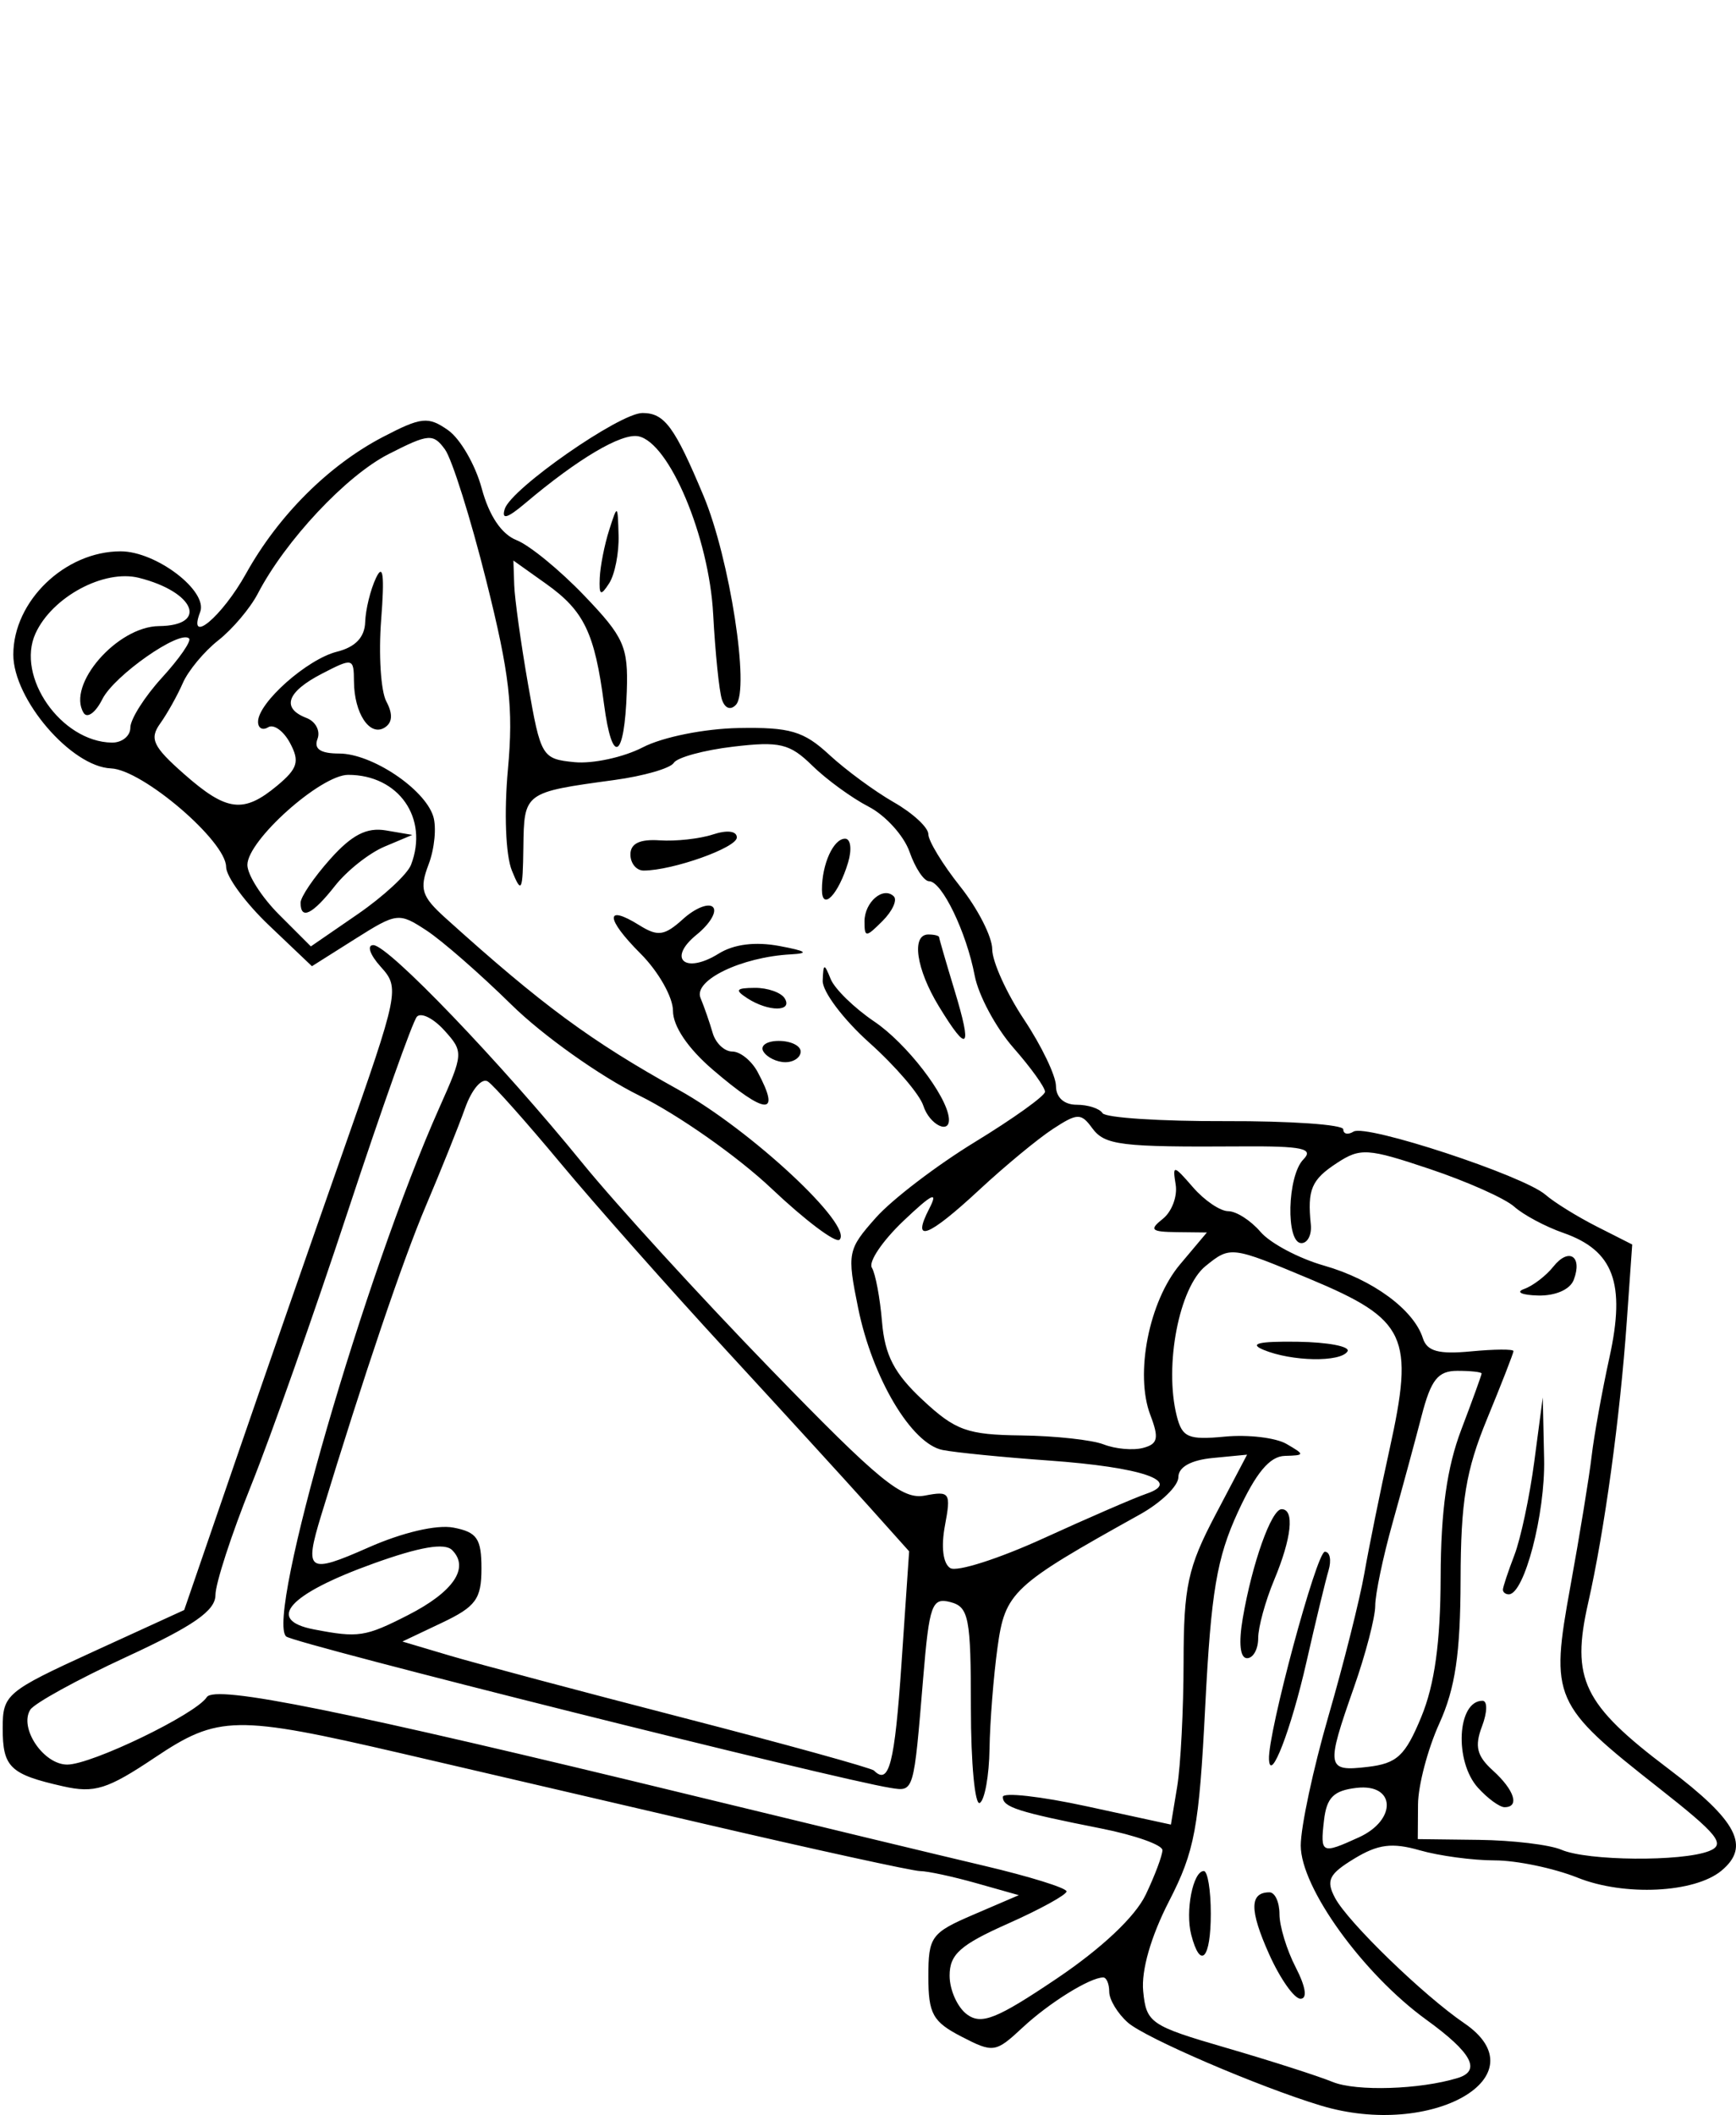 <?xml version="1.0" encoding="UTF-8" standalone="no"?>
<!-- Created with Inkscape (http://www.inkscape.org/) -->

<svg
   xmlns:dc="http://purl.org/dc/elements/1.1/"
   xmlns:cc="http://creativecommons.org/ns#"
   xmlns:rdf="http://www.w3.org/1999/02/22-rdf-syntax-ns#"
   xmlns:svg="http://www.w3.org/2000/svg"
   xmlns="http://www.w3.org/2000/svg"
   xmlns:xlink="http://www.w3.org/1999/xlink"
   xmlns:sodipodi="http://sodipodi.sourceforge.net/DTD/sodipodi-0.dtd"
   xmlns:inkscape="http://www.inkscape.org/namespaces/inkscape"
   width="163.159"
   height="198.729"
   id="svg2"
   version="1.1"
   inkscape:version="0.48.3.1 r9886"
   sodipodi:docname="High-cable-curls-2.svg">
  <defs
     id="defs4">
    <radialGradient
       gradientUnits="userSpaceOnUse"
       gradientTransform="matrix(1,0,0,0.918,-19.286,-7.911)"
       r="209.566"
       fy="287.501"
       fx="398.111"
       cy="287.501"
       cx="398.111"
       id="radialGradient5255"
       xlink:href="#linearGradient5249"
       inkscape:collect="always" />
    <linearGradient
       id="linearGradient5249"
       inkscape:collect="always">
      <stop
         id="stop5251"
         offset="0"
         style="stop-color:#e3e3e3;stop-opacity:1;" />
      <stop
         id="stop5253"
         offset="1"
         style="stop-color:#e3e3e3;stop-opacity:0;" />
    </linearGradient>
  </defs>
  <sodipodi:namedview
     id="base"
     pagecolor="#fffff0"
     bordercolor="#666666"
     borderopacity="1.0"
     inkscape:pageopacity="0.0"
     inkscape:pageshadow="2"
     inkscape:zoom="1.979899"
     inkscape:cx="4.5871568"
     inkscape:cy="97.82442"
     inkscape:document-units="px"
     inkscape:current-layer="layer1"
     showgrid="false"
     showguides="true"
     inkscape:guide-bbox="true"
     fit-margin-top="0"
     fit-margin-left="0"
     fit-margin-right="0"
     fit-margin-bottom="0"
     inkscape:window-width="1112"
     inkscape:window-height="691"
     inkscape:window-x="65"
     inkscape:window-y="328"
     inkscape:window-maximized="0">
    <sodipodi:guide
       orientation="-0.707,0.707"
       position="-2243.596,473.831"
       id="guide2985" />
  </sodipodi:namedview>
  <g
     inkscape:label="Ebene 1"
     inkscape:groupmode="layer"
     id="layer1"
     transform="translate(-815.024,-301.75)">
    <path
       style="fill:#000000"
       d="m 939.161,499.592 c -5.84,-1.768 -16.494,-6.35 -18.135,-7.8 -0.963,-0.851 -1.75,-2.152 -1.75,-2.892 0,-0.74 -0.255,-1.345 -0.566,-1.345 -1.247,0 -5.081,2.381 -7.575,4.704 -2.544,2.37 -2.755,2.401 -5.75,0.852 -2.696,-1.394 -3.109,-2.142 -3.109,-5.623 0,-3.771 0.259,-4.126 4.25,-5.84 l 4.25,-1.825 -4,-1.129 c -2.2,-0.621 -4.57,-1.131 -5.267,-1.134 -0.697,-0.003 -9.922,-2.021 -20.5,-4.485 -10.578,-2.464 -23.283,-5.42 -28.233,-6.57 -15.611,-3.625 -17.243,-3.598 -23.196,0.386 -4.47,2.992 -5.676,3.369 -8.632,2.702 -4.983,-1.124 -5.672,-1.787 -5.672,-5.457 0,-3.171 0.335,-3.453 8.53,-7.203 l 8.53,-3.903 4.81,-13.988 c 2.645,-7.693 7.216,-20.834 10.157,-29.202 5.228,-14.876 5.306,-15.26 3.505,-17.25 -1.014,-1.121 -1.328,-2.036 -0.698,-2.036 1.394,0 11.915,10.965 19.671,20.5 3.132,3.85 11.089,12.557 17.682,19.35 10.23,10.539 12.355,12.28 14.489,11.872 2.349,-0.449 2.463,-0.278 1.882,2.822 -0.376,2.005 -0.179,3.572 0.502,3.993 0.617,0.381 4.568,-0.882 8.781,-2.807 4.213,-1.925 8.559,-3.807 9.659,-4.182 3.441,-1.173 -0.452,-2.496 -9.172,-3.118 -4.305,-0.307 -8.803,-0.753 -9.995,-0.992 -2.923,-0.586 -6.591,-6.75 -7.93,-13.327 -1.056,-5.19 -0.995,-5.505 1.665,-8.5 1.519,-1.711 5.709,-4.91 9.311,-7.111 3.602,-2.2 6.566,-4.322 6.585,-4.715 0.019,-0.393 -1.315,-2.254 -2.966,-4.134 -1.651,-1.88 -3.29,-4.934 -3.643,-6.785 -0.779,-4.092 -3.086,-8.866 -4.283,-8.866 -0.482,0 -1.309,-1.241 -1.838,-2.758 -0.529,-1.517 -2.26,-3.429 -3.848,-4.25 -1.588,-0.821 -3.973,-2.558 -5.302,-3.862 -2.107,-2.067 -3.055,-2.294 -7.425,-1.776 -2.755,0.326 -5.268,1.011 -5.585,1.522 -0.316,0.511 -2.825,1.235 -5.575,1.61 -8.505,1.16 -8.493,1.151 -8.563,6.331 -0.056,4.17 -0.174,4.409 -1.078,2.183 -0.586,-1.445 -0.744,-5.465 -0.372,-9.524 0.527,-5.765 0.162,-8.942 -2.037,-17.716 -1.474,-5.88 -3.221,-11.433 -3.883,-12.338 -1.108,-1.515 -1.532,-1.479 -5.299,0.442 -3.991,2.036 -9.694,8.121 -12.294,13.117 -0.71,1.365 -2.378,3.336 -3.707,4.381 -1.329,1.045 -2.831,2.854 -3.339,4.019 -0.508,1.165 -1.467,2.878 -2.131,3.807 -1.02,1.425 -0.67,2.163 2.248,4.734 4.013,3.537 5.591,3.732 8.764,1.087 1.921,-1.601 2.122,-2.271 1.2,-3.995 -0.61,-1.139 -1.536,-1.807 -2.058,-1.484 -0.522,0.323 -0.95,0.09 -0.95,-0.517 0,-1.785 4.611,-5.878 7.414,-6.581 1.738,-0.436 2.609,-1.351 2.656,-2.791 0.039,-1.178 0.496,-3.042 1.017,-4.142 0.668,-1.411 0.81,-0.258 0.485,3.918 -0.254,3.255 -0.035,6.715 0.486,7.689 0.632,1.181 0.576,2.001 -0.167,2.46 -1.395,0.862 -2.855,-1.344 -2.876,-4.343 -0.015,-2.206 -0.107,-2.228 -3.015,-0.724 -3.304,1.709 -3.836,3.242 -1.443,4.16 0.857,0.329 1.321,1.215 1.031,1.969 -0.361,0.942 0.277,1.371 2.038,1.371 3.055,0 8.019,3.31 8.839,5.894 0.322,1.013 0.126,3.049 -0.435,4.525 -0.88,2.315 -0.664,3.004 1.579,5.028 9.076,8.191 13.669,11.575 21.921,16.153 6.768,3.755 16.442,12.761 15.123,14.08 -0.351,0.351 -3.23,-1.813 -6.396,-4.809 -3.167,-2.996 -8.762,-6.929 -12.435,-8.739 -3.673,-1.81 -9.073,-5.648 -12,-8.527 -2.927,-2.879 -6.524,-6.022 -7.993,-6.983 -2.596,-1.699 -2.782,-1.677 -6.717,0.807 l -4.046,2.554 -4.033,-3.837 c -2.218,-2.11 -4.033,-4.583 -4.033,-5.494 0,-2.415 -7.853,-9.134 -10.817,-9.255 -3.736,-0.153 -9.183,-6.494 -9.183,-10.691 0,-5.032 4.858,-9.706 10.088,-9.706 3.342,0 8.23,3.731 7.472,5.704 -1.224,3.19 2.058,0.437 4.316,-3.62 3.04,-5.462 7.764,-10.173 12.868,-12.833 3.603,-1.878 4.246,-1.945 6.113,-0.638 1.147,0.803 2.571,3.264 3.165,5.468 0.695,2.581 1.862,4.315 3.279,4.871 1.21,0.475 4.071,2.818 6.357,5.206 3.749,3.915 4.142,4.801 4,9.009 -0.217,6.405 -1.374,7.039 -2.143,1.175 -0.877,-6.683 -1.872,-8.748 -5.437,-11.286 l -3.078,-2.191 0.079,2.318 c 0.043,1.275 0.628,5.468 1.3,9.318 1.188,6.81 1.306,7.008 4.357,7.309 1.725,0.17 4.62,-0.459 6.434,-1.397 1.863,-0.963 5.776,-1.75 8.993,-1.809 4.832,-0.088 6.124,0.292 8.516,2.505 1.551,1.435 4.283,3.444 6.07,4.466 1.788,1.021 3.25,2.373 3.25,3.004 0,0.631 1.35,2.846 3,4.922 1.65,2.076 3.002,4.726 3.004,5.888 0.002,1.162 1.35,4.138 2.996,6.612 1.645,2.475 2.993,5.287 2.996,6.25 0.003,1.064 0.765,1.75 1.945,1.75 1.068,0 2.16,0.355 2.429,0.789 0.268,0.434 5.469,0.771 11.556,0.75 6.088,-0.021 11.07,0.325 11.071,0.77 10e-4,0.445 0.437,0.541 0.967,0.213 1.184,-0.732 15.963,4.129 18.036,5.932 0.825,0.718 2.997,2.063 4.827,2.991 l 3.327,1.686 -0.507,7.185 c -0.645,9.137 -2.094,19.697 -3.634,26.496 -1.622,7.156 -0.478,9.52 7.529,15.568 6.491,4.903 7.745,7.309 4.999,9.588 -2.523,2.094 -9.126,2.415 -13.516,0.658 -2.235,-0.894 -5.745,-1.626 -7.8,-1.626 -2.055,0 -5.224,-0.427 -7.041,-0.948 -2.592,-0.743 -3.919,-0.574 -6.154,0.785 -2.39,1.454 -2.68,2.049 -1.8,3.698 1.218,2.283 8.305,9.151 12.136,11.762 7.293,4.971 -3.035,10.901 -13.479,7.74 z m 12.865,-2.589 c 2.237,-0.689 1.33,-2.378 -2.939,-5.47 -5.967,-4.323 -11.811,-12.423 -11.811,-16.372 0,-1.756 1.169,-7.223 2.598,-12.15 1.429,-4.926 2.953,-10.982 3.385,-13.457 0.433,-2.475 1.493,-7.694 2.356,-11.598 2.353,-10.646 1.621,-12.219 -7.457,-16.02 -7.419,-3.106 -7.495,-3.115 -9.83,-1.225 -2.484,2.012 -3.897,9.343 -2.711,14.068 0.513,2.042 1.08,2.287 4.538,1.957 2.173,-0.207 4.777,0.103 5.786,0.69 1.741,1.012 1.733,1.069 -0.166,1.121 -1.415,0.038 -2.704,1.582 -4.408,5.28 -1.983,4.305 -2.524,7.518 -3.068,18.226 -0.582,11.467 -0.983,13.629 -3.4,18.33 -1.708,3.322 -2.624,6.512 -2.432,8.467 0.292,2.982 0.679,3.245 7.807,5.319 4.125,1.2 8.625,2.642 10,3.204 2.212,0.905 8.226,0.714 11.75,-0.372 z m -17.731,-11.654 c -1.847,-4.125 -1.835,-5.794 0.04,-5.794 0.518,0 0.941,0.922 0.941,2.05 0,1.127 0.687,3.377 1.526,5 0.943,1.824 1.115,2.95 0.451,2.95 -0.591,0 -1.922,-1.893 -2.958,-4.206 z m -7.309,-1.794 c -0.582,-2.224 0.161,-6 1.179,-6 0.361,0 0.656,1.8 0.656,4 0,4.258 -0.969,5.313 -1.835,2 z m 7.304,-16.5 c -0.115,-2.468 4.471,-19.5 5.25,-19.5 0.479,0 0.636,0.787 0.35,1.75 -0.286,0.963 -1.222,4.836 -2.078,8.608 -1.443,6.353 -3.414,11.469 -3.522,9.142 z m -2.465,-13.25 c 0.883,-5.174 2.692,-10.25 3.651,-10.25 1.235,0 0.95,2.703 -0.701,6.654 -0.825,1.975 -1.5,4.435 -1.5,5.468 0,1.033 -0.47,1.878 -1.045,1.878 -0.655,0 -0.806,-1.4 -0.405,-3.75 z m 1.95,-25.223 c -1.404,-0.585 -0.45,-0.811 3.204,-0.76 2.862,0.04 4.973,0.446 4.691,0.903 -0.644,1.043 -5.248,0.959 -7.895,-0.143 z m -11.076,51.21 c 0.867,-1.817 1.576,-3.707 1.576,-4.2 0,-0.492 -2.587,-1.408 -5.75,-2.035 -7.862,-1.558 -9.25,-2.004 -9.25,-2.966 0,-0.456 3.554,-0.058 7.899,0.885 l 7.899,1.714 0.59,-3.567 c 0.325,-1.962 0.595,-7.234 0.601,-11.716 0.01,-7.095 0.396,-8.881 2.99,-13.812 l 2.979,-5.663 -3.229,0.312 c -2.056,0.199 -3.229,0.854 -3.229,1.803 0,0.82 -1.625,2.395 -3.611,3.5 -12.028,6.691 -12.672,7.293 -13.391,12.524 -0.373,2.71 -0.709,6.983 -0.747,9.496 -0.038,2.512 -0.448,4.802 -0.91,5.087 -0.463,0.286 -0.841,-3.729 -0.841,-8.923 0,-8.479 -0.196,-9.494 -1.925,-9.946 -1.739,-0.455 -1.987,0.236 -2.559,7.133 -0.896,10.801 -0.858,10.673 -3.052,10.328 -5.192,-0.816 -56.071,-13.56 -56.818,-14.231 -1.946,-1.751 7.401,-34.011 14.394,-49.678 2.276,-5.099 2.287,-5.264 0.468,-7.274 -1.024,-1.131 -2.182,-1.708 -2.575,-1.283 -0.393,0.425 -3.311,8.649 -6.486,18.274 -3.174,9.625 -7.274,21.238 -9.11,25.806 -1.836,4.568 -3.338,9.185 -3.338,10.258 0,1.473 -2.054,2.901 -8.362,5.815 -4.599,2.125 -8.67,4.362 -9.046,4.971 -1.063,1.721 1.251,5.149 3.476,5.149 2.297,0 12.093,-4.732 13.118,-6.337 0.757,-1.185 12.79,1.252 45.814,9.28 10.725,2.607 22.988,5.562 27.25,6.566 4.263,1.004 7.745,2.088 7.74,2.408 -0.006,0.32 -2.481,1.681 -5.5,3.024 -4.494,1.998 -5.49,2.885 -5.49,4.89 0,1.347 0.738,2.988 1.639,3.647 1.36,0.995 2.793,0.422 8.424,-3.369 4.223,-2.843 7.38,-5.815 8.361,-7.872 z m 52.954,-4.115 c 1.592,-0.625 0.871,-1.529 -4.725,-5.927 -9.97,-7.835 -10.224,-8.415 -8.308,-18.955 0.874,-4.807 1.773,-10.314 1.997,-12.239 0.224,-1.925 0.98,-6.106 1.679,-9.292 1.526,-6.953 0.382,-10.023 -4.35,-11.673 -1.673,-0.583 -3.746,-1.691 -4.607,-2.462 -0.861,-0.771 -4.425,-2.361 -7.92,-3.534 -5.857,-1.965 -6.543,-2.009 -8.75,-0.563 -2.393,1.568 -2.782,2.484 -2.447,5.773 0.098,0.963 -0.3,1.75 -0.885,1.75 -1.484,0 -1.334,-6.326 0.187,-7.867 1.008,-1.022 -0.108,-1.259 -5.75,-1.222 -11.485,0.074 -12.92,-0.102 -14.115,-1.737 -1.032,-1.412 -1.39,-1.401 -3.7,0.113 -1.407,0.922 -4.499,3.479 -6.871,5.682 -4.855,4.509 -6.439,5.106 -4.723,1.781 0.873,-1.693 0.273,-1.406 -2.426,1.158 -1.973,1.875 -3.311,3.854 -2.974,4.399 0.337,0.545 0.767,2.836 0.956,5.092 0.264,3.151 1.152,4.854 3.834,7.351 3.071,2.86 4.183,3.258 9.255,3.32 3.171,0.039 6.657,0.419 7.749,0.845 1.091,0.426 2.75,0.574 3.687,0.33 1.404,-0.367 1.526,-0.91 0.693,-3.095 -1.471,-3.856 -0.126,-10.685 2.786,-14.145 l 2.528,-3.005 -2.839,-0.032 c -2.408,-0.027 -2.606,-0.217 -1.302,-1.25 0.845,-0.67 1.389,-2.118 1.209,-3.218 -0.307,-1.877 -0.208,-1.862 1.624,0.25 1.073,1.238 2.566,2.25 3.318,2.25 0.752,0 2.116,0.874 3.03,1.942 0.915,1.068 3.602,2.495 5.972,3.17 4.568,1.302 8.439,4.144 9.289,6.823 0.39,1.228 1.48,1.526 4.517,1.237 2.202,-0.21 4.001,-0.222 3.999,-0.027 -0.003,0.195 -1.117,3.055 -2.476,6.355 -2.001,4.858 -2.476,7.74 -2.495,15.141 -0.018,6.933 -0.501,10.194 -2.002,13.5 -1.088,2.398 -1.988,5.822 -2,7.609 l -0.022,3.25 5.75,0.07 c 3.163,0.039 6.65,0.457 7.75,0.93 2.45,1.053 11.31,1.13 13.878,0.122 z m -21.723,-5.95 c -2.246,-2.482 -1.949,-8.171 0.427,-8.171 0.479,0 0.459,1.078 -0.045,2.401 -0.713,1.876 -0.489,2.785 1.025,4.155 2.025,1.833 2.536,3.444 1.093,3.444 -0.465,0 -1.59,-0.823 -2.5,-1.829 z m 2.345,-18.606 c 0,-0.239 0.486,-1.702 1.08,-3.25 0.594,-1.548 1.437,-5.515 1.873,-8.815 l 0.794,-6 0.127,5.782 c 0.113,5.156 -1.862,12.718 -3.322,12.718 -0.303,0 -0.551,-0.196 -0.551,-0.435 z m 2,-28.259 c 0.825,-0.295 2.058,-1.239 2.74,-2.098 1.457,-1.835 2.77,-0.979 1.915,1.249 -0.349,0.91 -1.733,1.511 -3.374,1.464 -1.53,-0.043 -2.106,-0.32 -1.281,-0.615 z m -15.547,51.533 c 3.617,-1.648 3.467,-5.078 -0.203,-4.656 -2.16,0.249 -2.818,0.906 -3.066,3.066 -0.359,3.121 -0.23,3.184 3.269,1.589 z m -42.975,-16.36 0.717,-10.521 -3.787,-4.229 c -2.083,-2.326 -8.141,-8.954 -13.462,-14.729 -5.322,-5.775 -12.298,-13.65 -15.503,-17.5 -3.205,-3.85 -6.282,-7.308 -6.837,-7.684 -0.563,-0.381 -1.513,0.725 -2.146,2.5 -0.625,1.751 -2.284,5.884 -3.686,9.184 -2.157,5.077 -5.809,15.869 -9.837,29.071 -1.618,5.302 -1.259,5.546 4.431,3.03 3.21,-1.42 6.426,-2.172 8,-1.871 2.216,0.424 2.632,1.03 2.632,3.84 0,2.867 -0.523,3.585 -3.715,5.1 l -3.715,1.763 4.465,1.328 c 2.456,0.73 12.329,3.359 21.939,5.841 9.611,2.482 17.673,4.713 17.917,4.956 1.418,1.418 1.944,-0.629 2.588,-10.078 z m 48.857,5.025 c 1.248,-3.018 1.798,-6.998 1.815,-13.136 0.017,-6.202 0.59,-10.295 1.937,-13.838 1.052,-2.767 1.912,-5.143 1.913,-5.281 2.7e-4,-0.138 -1.022,-0.25 -2.272,-0.25 -1.834,0 -2.485,0.82 -3.373,4.25 -0.605,2.337 -1.833,6.859 -2.727,10.049 -0.895,3.189 -1.627,6.688 -1.627,7.775 0,1.087 -0.9,4.537 -2,7.667 -2.652,7.546 -2.587,7.927 1.272,7.476 2.781,-0.325 3.541,-1.031 5.063,-4.712 z m -95.246,-9.55 c 4.281,-2.184 5.818,-4.448 4.151,-6.115 -0.701,-0.701 -3.039,-0.301 -7.383,1.261 -7.974,2.869 -10.185,5.311 -5.607,6.193 4.185,0.806 4.823,0.709 8.839,-1.339 z m 0.291,-70.502 c 1.682,-4.384 -1.161,-8.453 -5.907,-8.453 -2.578,0 -9.473,6.159 -9.473,8.462 0,0.931 1.342,3.034 2.983,4.675 l 2.983,2.983 4.397,-3.025 c 2.418,-1.664 4.676,-3.753 5.017,-4.642 z m -10.38,3.563 c 0,-0.541 1.252,-2.385 2.782,-4.098 2.045,-2.289 3.436,-3.003 5.25,-2.694 l 2.468,0.42 -2.619,1.104 c -1.44,0.607 -3.53,2.262 -4.644,3.679 -2.123,2.699 -3.237,3.246 -3.237,1.59 z m -16,-16.454 c 0,-0.791 1.338,-2.903 2.973,-4.693 1.635,-1.79 2.781,-3.447 2.547,-3.681 -0.852,-0.852 -7.046,3.482 -8.154,5.706 -0.626,1.256 -1.416,1.835 -1.755,1.286 -1.622,-2.625 3.145,-8.117 7.081,-8.156 4.676,-0.048 3.358,-3.219 -1.885,-4.535 -3.285,-0.824 -8.158,1.796 -9.721,5.226 -1.854,4.068 2.412,10.173 7.165,10.256 0.963,0.017 1.75,-0.617 1.75,-1.408 z m 74.526,35.52 c -0.335,-1.055 -2.615,-3.714 -5.067,-5.909 -2.452,-2.195 -4.427,-4.819 -4.388,-5.832 0.063,-1.644 0.143,-1.66 0.75,-0.156 0.374,0.927 2.221,2.727 4.105,4 3.017,2.038 6.794,6.928 7.002,9.064 0.157,1.608 -1.826,0.644 -2.401,-1.168 z m -19.776,-3.37 c -2.339,-2.003 -3.75,-4.088 -3.75,-5.539 2e-5,-1.28 -1.37,-3.697 -3.045,-5.372 -3.31,-3.31 -3.366,-4.7 -0.108,-2.665 1.73,1.08 2.356,0.99 4.104,-0.591 1.134,-1.026 2.397,-1.53 2.806,-1.12 0.409,0.411 -0.278,1.575 -1.528,2.588 -2.805,2.274 -1.096,3.753 2.065,1.786 1.429,-0.889 3.438,-1.142 5.706,-0.718 2.554,0.478 2.843,0.69 1.071,0.786 -4.641,0.252 -9.172,2.437 -8.484,4.092 0.352,0.847 0.866,2.327 1.143,3.29 0.277,0.963 1.11,1.75 1.851,1.75 0.742,0 1.814,0.87 2.383,1.934 2.216,4.141 0.791,4.066 -4.215,-0.222 z m 4.75,-1.712 c -0.34,-0.55 0.309,-1 1.441,-1 1.132,0 2.059,0.45 2.059,1 0,0.55 -0.648,1 -1.441,1 -0.793,0 -1.719,-0.45 -2.059,-1 z m 16.489,-4.25 c -2.132,-3.496 -2.608,-6.75 -0.989,-6.75 0.55,0 1.005,0.113 1.011,0.25 0.006,0.138 0.659,2.388 1.452,5 1.69,5.568 1.268,5.997 -1.474,1.5 z m -17.989,-0.75 c -1.219,-0.788 -1.09,-0.972 0.691,-0.985 1.205,-0.008 2.469,0.435 2.809,0.985 0.787,1.273 -1.53,1.273 -3.5,0 z m 11,-7.227 c 0,-1.823 1.773,-3.334 2.757,-2.35 0.343,0.343 -0.137,1.385 -1.067,2.314 -1.559,1.559 -1.69,1.562 -1.69,0.035 z m -4,-2.992 c 0,-2.402 1.082,-4.782 2.174,-4.782 0.531,0 0.656,1.007 0.281,2.25 -0.911,3.016 -2.455,4.608 -2.455,2.532 z m -18,-3.298 c 0,-1.032 0.877,-1.456 2.75,-1.329 1.512,0.103 3.763,-0.145 5,-0.551 1.346,-0.442 2.25,-0.329 2.25,0.282 0,0.96 -6.014,3.097 -8.75,3.109 -0.688,0.003 -1.25,-0.677 -1.25,-1.51 z m 8.598,-14.567 c -0.257,-0.779 -0.626,-4.387 -0.821,-8.017 -0.389,-7.258 -4.135,-16.152 -7.039,-16.712 -1.592,-0.307 -5.688,2.12 -10.626,6.294 -1.688,1.427 -2.251,1.582 -1.921,0.531 0.598,-1.907 10.793,-9.009 12.936,-9.011 2.076,-0.002 3.018,1.274 5.745,7.784 2.457,5.867 4.371,18.204 3.045,19.632 -0.504,0.543 -1.042,0.339 -1.319,-0.5 z M 871.392,356.056 c 0.046,-1.1 0.445,-3.125 0.885,-4.5 0.785,-2.45 0.802,-2.44 0.885,0.5 0.046,1.65 -0.352,3.675 -0.885,4.5 -0.799,1.236 -0.955,1.148 -0.885,-0.5 z"
       id="path3206"
       inkscape:connector-curvature="0" />
  </g>
</svg>
